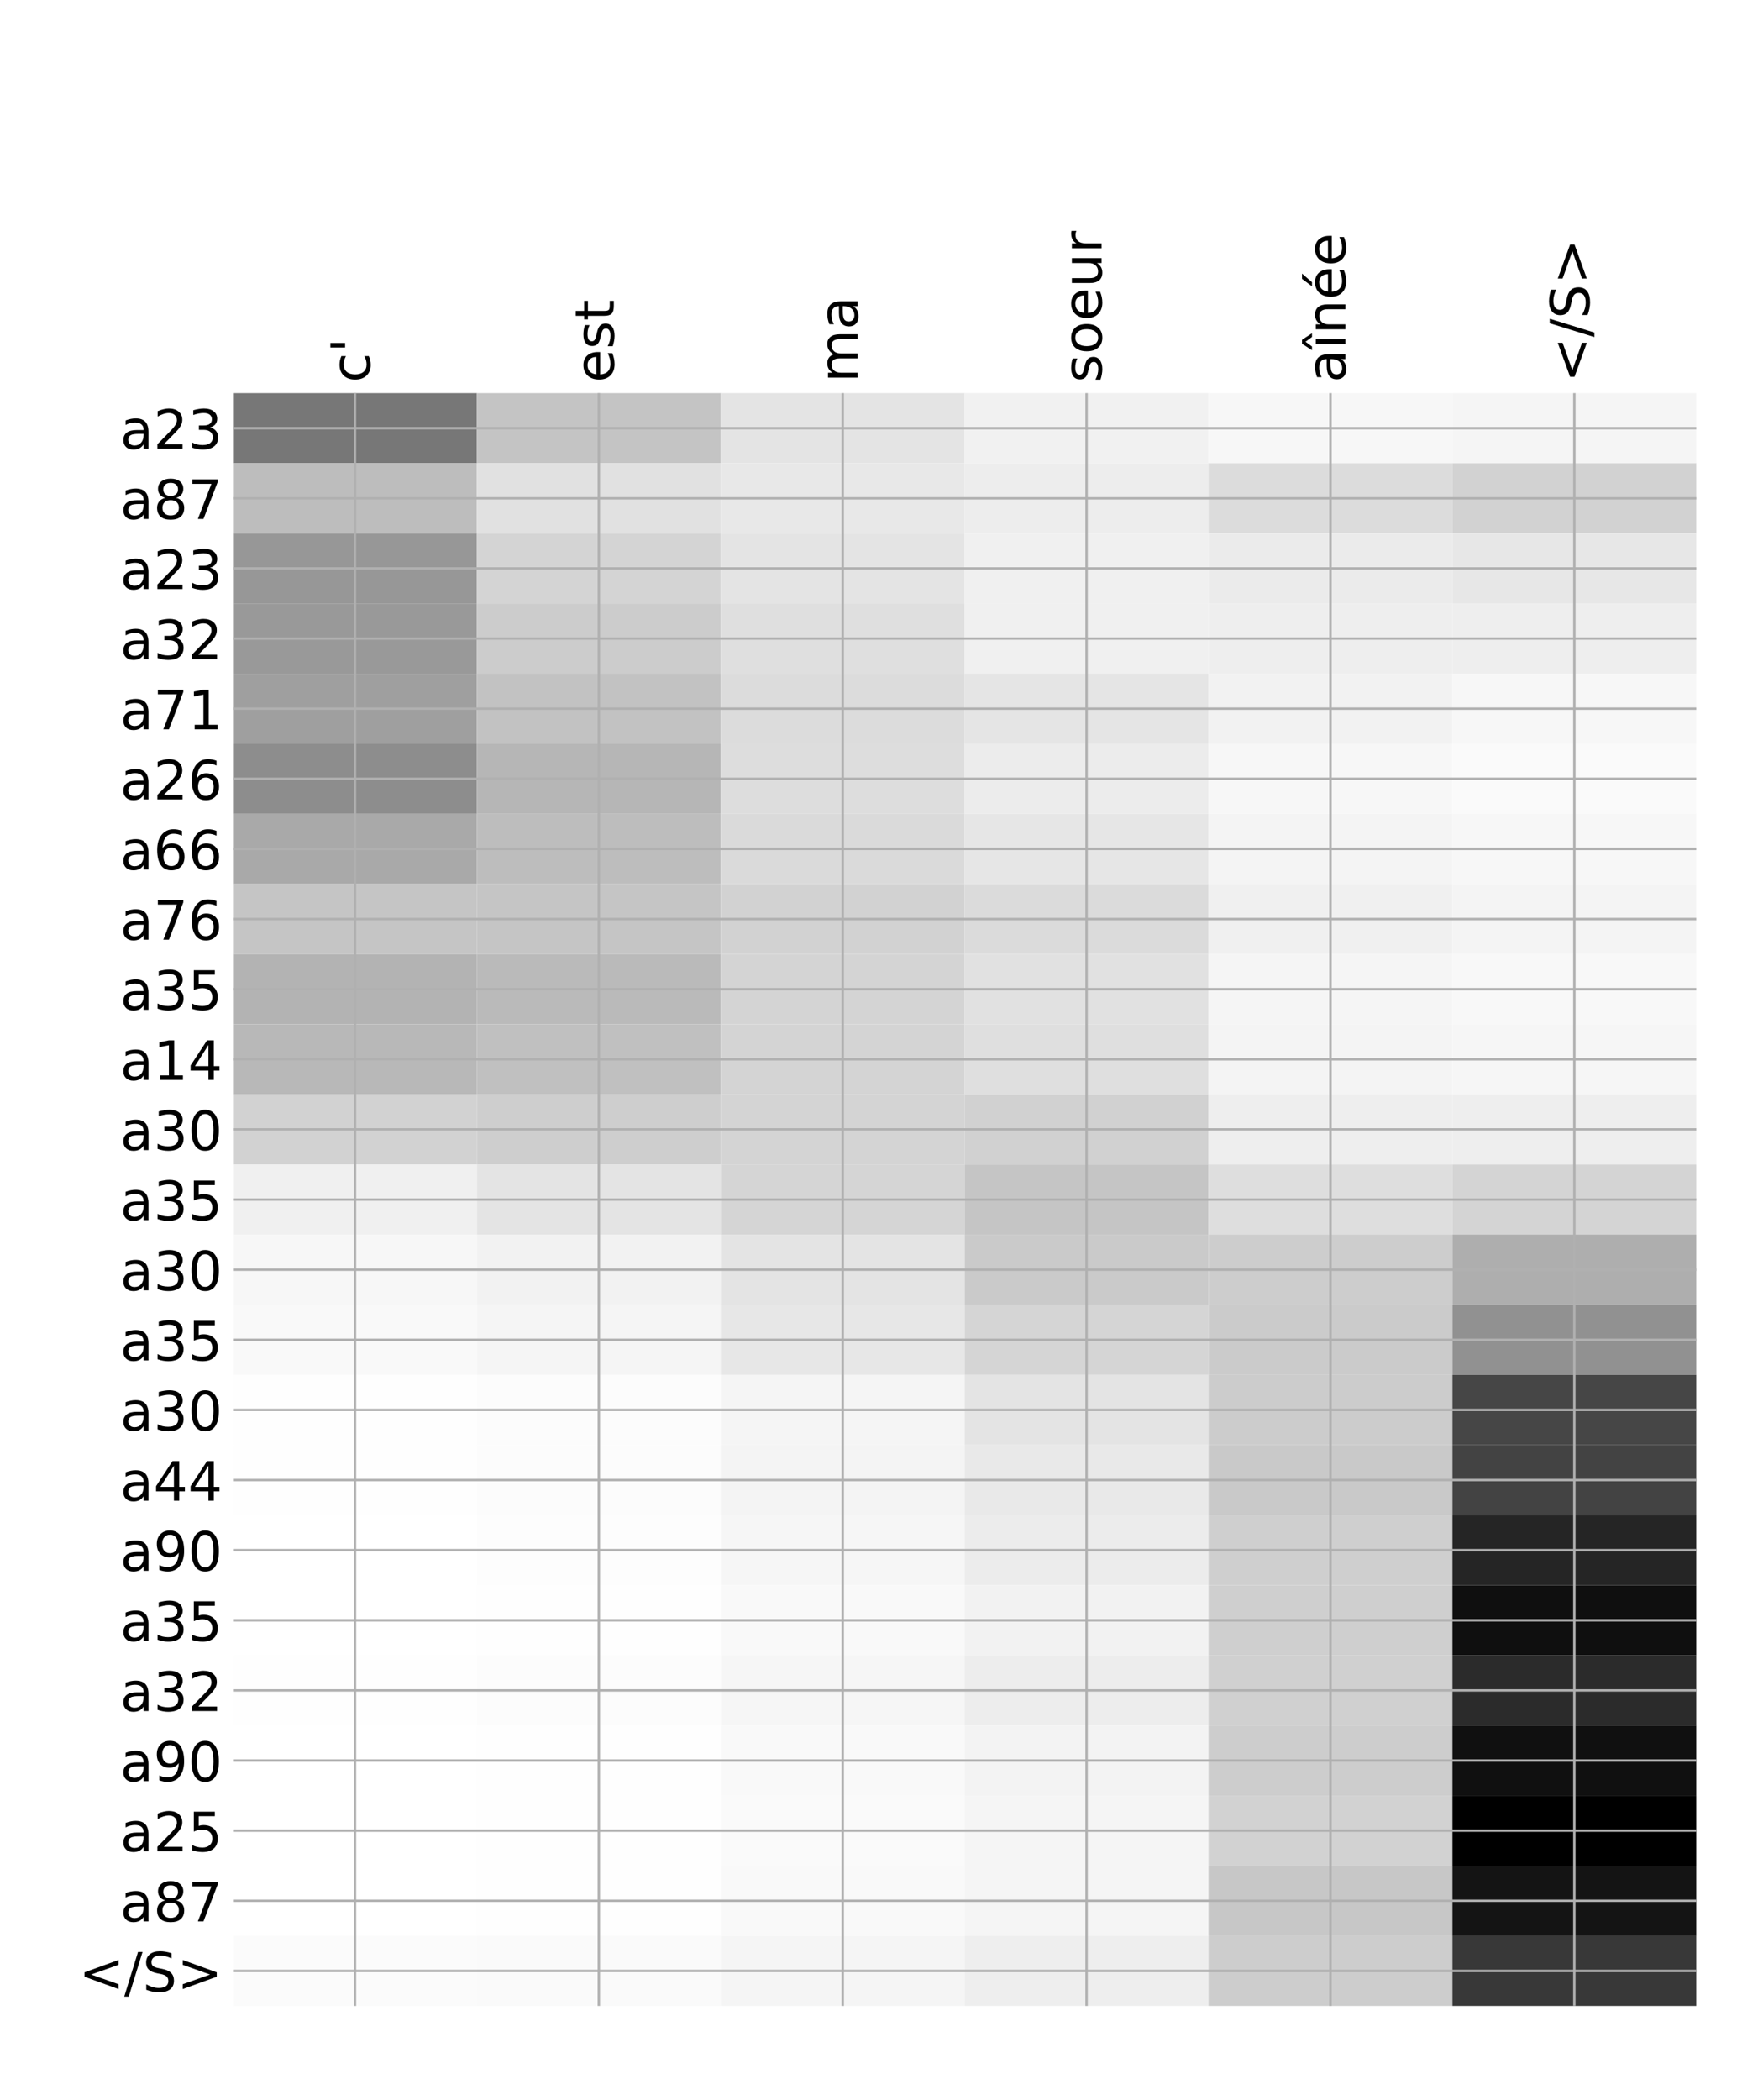 <?xml version="1.0" encoding="utf-8" standalone="no"?>
<!DOCTYPE svg PUBLIC "-//W3C//DTD SVG 1.1//EN"
  "http://www.w3.org/Graphics/SVG/1.1/DTD/svg11.dtd">
<!-- Created with matplotlib (http://matplotlib.org/) -->
<svg height="696pt" version="1.1" viewBox="0 0 576 696" width="576pt" xmlns="http://www.w3.org/2000/svg" xmlns:xlink="http://www.w3.org/1999/xlink">
 <defs>
  <style type="text/css">
*{stroke-linecap:butt;stroke-linejoin:round;}
  </style>
 </defs>
 <g id="figure_1">
  <g id="patch_1">
   <path d="M 0 696 
L 576 696 
L 576 0 
L 0 0 
z
" style="fill:#ffffff;"/>
  </g>
  <g id="axes_1">
   <g id="PolyCollection_1">
    <path clip-path="url(#pf6416ed37d)" d="M 77.275 130.299 
L 77.275 153.541 
L 158.146 153.541 
L 158.146 130.299 
L 77.275 130.299 
z
" style="fill:#777777;"/>
    <path clip-path="url(#pf6416ed37d)" d="M 158.146 130.299 
L 158.146 153.541 
L 239.017 153.541 
L 239.017 130.299 
L 158.146 130.299 
z
" style="fill:#c4c4c4;"/>
    <path clip-path="url(#pf6416ed37d)" d="M 239.017 130.299 
L 239.017 153.541 
L 319.887 153.541 
L 319.887 130.299 
L 239.017 130.299 
z
" style="fill:#e4e4e4;"/>
    <path clip-path="url(#pf6416ed37d)" d="M 319.887 130.299 
L 319.887 153.541 
L 400.758 153.541 
L 400.758 130.299 
L 319.887 130.299 
z
" style="fill:#f1f1f1;"/>
    <path clip-path="url(#pf6416ed37d)" d="M 400.758 130.299 
L 400.758 153.541 
L 481.629 153.541 
L 481.629 130.299 
L 400.758 130.299 
z
" style="fill:#f7f7f7;"/>
    <path clip-path="url(#pf6416ed37d)" d="M 481.629 130.299 
L 481.629 153.541 
L 562.5 153.541 
L 562.5 130.299 
L 481.629 130.299 
z
" style="fill:#f5f5f5;"/>
    <path clip-path="url(#pf6416ed37d)" d="M 77.275 153.541 
L 77.275 176.784 
L 158.146 176.784 
L 158.146 153.541 
L 77.275 153.541 
z
" style="fill:#bdbdbd;"/>
    <path clip-path="url(#pf6416ed37d)" d="M 158.146 153.541 
L 158.146 176.784 
L 239.017 176.784 
L 239.017 153.541 
L 158.146 153.541 
z
" style="fill:#e1e1e1;"/>
    <path clip-path="url(#pf6416ed37d)" d="M 239.017 153.541 
L 239.017 176.784 
L 319.887 176.784 
L 319.887 153.541 
L 239.017 153.541 
z
" style="fill:#e8e8e8;"/>
    <path clip-path="url(#pf6416ed37d)" d="M 319.887 153.541 
L 319.887 176.784 
L 400.758 176.784 
L 400.758 153.541 
L 319.887 153.541 
z
" style="fill:#ededed;"/>
    <path clip-path="url(#pf6416ed37d)" d="M 400.758 153.541 
L 400.758 176.784 
L 481.629 176.784 
L 481.629 153.541 
L 400.758 153.541 
z
" style="fill:#dcdcdc;"/>
    <path clip-path="url(#pf6416ed37d)" d="M 481.629 153.541 
L 481.629 176.784 
L 562.5 176.784 
L 562.5 153.541 
L 481.629 153.541 
z
" style="fill:#d2d2d2;"/>
    <path clip-path="url(#pf6416ed37d)" d="M 77.275 176.784 
L 77.275 200.026 
L 158.146 200.026 
L 158.146 176.784 
L 77.275 176.784 
z
" style="fill:#979797;"/>
    <path clip-path="url(#pf6416ed37d)" d="M 158.146 176.784 
L 158.146 200.026 
L 239.017 200.026 
L 239.017 176.784 
L 158.146 176.784 
z
" style="fill:#d4d4d4;"/>
    <path clip-path="url(#pf6416ed37d)" d="M 239.017 176.784 
L 239.017 200.026 
L 319.887 200.026 
L 319.887 176.784 
L 239.017 176.784 
z
" style="fill:#e4e4e4;"/>
    <path clip-path="url(#pf6416ed37d)" d="M 319.887 176.784 
L 319.887 200.026 
L 400.758 200.026 
L 400.758 176.784 
L 319.887 176.784 
z
" style="fill:#f0f0f0;"/>
    <path clip-path="url(#pf6416ed37d)" d="M 400.758 176.784 
L 400.758 200.026 
L 481.629 200.026 
L 481.629 176.784 
L 400.758 176.784 
z
" style="fill:#ebebeb;"/>
    <path clip-path="url(#pf6416ed37d)" d="M 481.629 176.784 
L 481.629 200.026 
L 562.5 200.026 
L 562.5 176.784 
L 481.629 176.784 
z
" style="fill:#e7e7e7;"/>
    <path clip-path="url(#pf6416ed37d)" d="M 77.275 200.026 
L 77.275 223.268 
L 158.146 223.268 
L 158.146 200.026 
L 77.275 200.026 
z
" style="fill:#999999;"/>
    <path clip-path="url(#pf6416ed37d)" d="M 158.146 200.026 
L 158.146 223.268 
L 239.017 223.268 
L 239.017 200.026 
L 158.146 200.026 
z
" style="fill:#cccccc;"/>
    <path clip-path="url(#pf6416ed37d)" d="M 239.017 200.026 
L 239.017 223.268 
L 319.887 223.268 
L 319.887 200.026 
L 239.017 200.026 
z
" style="fill:#dfdfdf;"/>
    <path clip-path="url(#pf6416ed37d)" d="M 319.887 200.026 
L 319.887 223.268 
L 400.758 223.268 
L 400.758 200.026 
L 319.887 200.026 
z
" style="fill:#f0f0f0;"/>
    <path clip-path="url(#pf6416ed37d)" d="M 400.758 200.026 
L 400.758 223.268 
L 481.629 223.268 
L 481.629 200.026 
L 400.758 200.026 
z
" style="fill:#eeeeee;"/>
    <path clip-path="url(#pf6416ed37d)" d="M 481.629 200.026 
L 481.629 223.268 
L 562.5 223.268 
L 562.5 200.026 
L 481.629 200.026 
z
" style="fill:#eeeeee;"/>
    <path clip-path="url(#pf6416ed37d)" d="M 77.275 223.268 
L 77.275 246.511 
L 158.146 246.511 
L 158.146 223.268 
L 77.275 223.268 
z
" style="fill:#9f9f9f;"/>
    <path clip-path="url(#pf6416ed37d)" d="M 158.146 223.268 
L 158.146 246.511 
L 239.017 246.511 
L 239.017 223.268 
L 158.146 223.268 
z
" style="fill:#c2c2c2;"/>
    <path clip-path="url(#pf6416ed37d)" d="M 239.017 223.268 
L 239.017 246.511 
L 319.887 246.511 
L 319.887 223.268 
L 239.017 223.268 
z
" style="fill:#dcdcdc;"/>
    <path clip-path="url(#pf6416ed37d)" d="M 319.887 223.268 
L 319.887 246.511 
L 400.758 246.511 
L 400.758 223.268 
L 319.887 223.268 
z
" style="fill:#e5e5e5;"/>
    <path clip-path="url(#pf6416ed37d)" d="M 400.758 223.268 
L 400.758 246.511 
L 481.629 246.511 
L 481.629 223.268 
L 400.758 223.268 
z
" style="fill:#f2f2f2;"/>
    <path clip-path="url(#pf6416ed37d)" d="M 481.629 223.268 
L 481.629 246.511 
L 562.5 246.511 
L 562.5 223.268 
L 481.629 223.268 
z
" style="fill:#f7f7f7;"/>
    <path clip-path="url(#pf6416ed37d)" d="M 77.275 246.511 
L 77.275 269.753 
L 158.146 269.753 
L 158.146 246.511 
L 77.275 246.511 
z
" style="fill:#8d8d8d;"/>
    <path clip-path="url(#pf6416ed37d)" d="M 158.146 246.511 
L 158.146 269.753 
L 239.017 269.753 
L 239.017 246.511 
L 158.146 246.511 
z
" style="fill:#b6b6b6;"/>
    <path clip-path="url(#pf6416ed37d)" d="M 239.017 246.511 
L 239.017 269.753 
L 319.887 269.753 
L 319.887 246.511 
L 239.017 246.511 
z
" style="fill:#dddddd;"/>
    <path clip-path="url(#pf6416ed37d)" d="M 319.887 246.511 
L 319.887 269.753 
L 400.758 269.753 
L 400.758 246.511 
L 319.887 246.511 
z
" style="fill:#ececec;"/>
    <path clip-path="url(#pf6416ed37d)" d="M 400.758 246.511 
L 400.758 269.753 
L 481.629 269.753 
L 481.629 246.511 
L 400.758 246.511 
z
" style="fill:#f7f7f7;"/>
    <path clip-path="url(#pf6416ed37d)" d="M 481.629 246.511 
L 481.629 269.753 
L 562.5 269.753 
L 562.5 246.511 
L 481.629 246.511 
z
" style="fill:#fafafa;"/>
    <path clip-path="url(#pf6416ed37d)" d="M 77.275 269.753 
L 77.275 292.996 
L 158.146 292.996 
L 158.146 269.753 
L 77.275 269.753 
z
" style="fill:#a9a9a9;"/>
    <path clip-path="url(#pf6416ed37d)" d="M 158.146 269.753 
L 158.146 292.996 
L 239.017 292.996 
L 239.017 269.753 
L 158.146 269.753 
z
" style="fill:#bdbdbd;"/>
    <path clip-path="url(#pf6416ed37d)" d="M 239.017 269.753 
L 239.017 292.996 
L 319.887 292.996 
L 319.887 269.753 
L 239.017 269.753 
z
" style="fill:#dadada;"/>
    <path clip-path="url(#pf6416ed37d)" d="M 319.887 269.753 
L 319.887 292.996 
L 400.758 292.996 
L 400.758 269.753 
L 319.887 269.753 
z
" style="fill:#e6e6e6;"/>
    <path clip-path="url(#pf6416ed37d)" d="M 400.758 269.753 
L 400.758 292.996 
L 481.629 292.996 
L 481.629 269.753 
L 400.758 269.753 
z
" style="fill:#f4f4f4;"/>
    <path clip-path="url(#pf6416ed37d)" d="M 481.629 269.753 
L 481.629 292.996 
L 562.5 292.996 
L 562.5 269.753 
L 481.629 269.753 
z
" style="fill:#f7f7f7;"/>
    <path clip-path="url(#pf6416ed37d)" d="M 77.275 292.996 
L 77.275 316.238 
L 158.146 316.238 
L 158.146 292.996 
L 77.275 292.996 
z
" style="fill:#c5c5c5;"/>
    <path clip-path="url(#pf6416ed37d)" d="M 158.146 292.996 
L 158.146 316.238 
L 239.017 316.238 
L 239.017 292.996 
L 158.146 292.996 
z
" style="fill:#c5c5c5;"/>
    <path clip-path="url(#pf6416ed37d)" d="M 239.017 292.996 
L 239.017 316.238 
L 319.887 316.238 
L 319.887 292.996 
L 239.017 292.996 
z
" style="fill:#d2d2d2;"/>
    <path clip-path="url(#pf6416ed37d)" d="M 319.887 292.996 
L 319.887 316.238 
L 400.758 316.238 
L 400.758 292.996 
L 319.887 292.996 
z
" style="fill:#dbdbdb;"/>
    <path clip-path="url(#pf6416ed37d)" d="M 400.758 292.996 
L 400.758 316.238 
L 481.629 316.238 
L 481.629 292.996 
L 400.758 292.996 
z
" style="fill:#f0f0f0;"/>
    <path clip-path="url(#pf6416ed37d)" d="M 481.629 292.996 
L 481.629 316.238 
L 562.5 316.238 
L 562.5 292.996 
L 481.629 292.996 
z
" style="fill:#f4f4f4;"/>
    <path clip-path="url(#pf6416ed37d)" d="M 77.275 316.238 
L 77.275 339.481 
L 158.146 339.481 
L 158.146 316.238 
L 77.275 316.238 
z
" style="fill:#b3b3b3;"/>
    <path clip-path="url(#pf6416ed37d)" d="M 158.146 316.238 
L 158.146 339.481 
L 239.017 339.481 
L 239.017 316.238 
L 158.146 316.238 
z
" style="fill:#bababa;"/>
    <path clip-path="url(#pf6416ed37d)" d="M 239.017 316.238 
L 239.017 339.481 
L 319.887 339.481 
L 319.887 316.238 
L 239.017 316.238 
z
" style="fill:#d4d4d4;"/>
    <path clip-path="url(#pf6416ed37d)" d="M 319.887 316.238 
L 319.887 339.481 
L 400.758 339.481 
L 400.758 316.238 
L 319.887 316.238 
z
" style="fill:#e1e1e1;"/>
    <path clip-path="url(#pf6416ed37d)" d="M 400.758 316.238 
L 400.758 339.481 
L 481.629 339.481 
L 481.629 316.238 
L 400.758 316.238 
z
" style="fill:#f5f5f5;"/>
    <path clip-path="url(#pf6416ed37d)" d="M 481.629 316.238 
L 481.629 339.481 
L 562.5 339.481 
L 562.5 316.238 
L 481.629 316.238 
z
" style="fill:#f8f8f8;"/>
    <path clip-path="url(#pf6416ed37d)" d="M 77.275 339.481 
L 77.275 362.723 
L 158.146 362.723 
L 158.146 339.481 
L 77.275 339.481 
z
" style="fill:#b8b8b8;"/>
    <path clip-path="url(#pf6416ed37d)" d="M 158.146 339.481 
L 158.146 362.723 
L 239.017 362.723 
L 239.017 339.481 
L 158.146 339.481 
z
" style="fill:#c0c0c0;"/>
    <path clip-path="url(#pf6416ed37d)" d="M 239.017 339.481 
L 239.017 362.723 
L 319.887 362.723 
L 319.887 339.481 
L 239.017 339.481 
z
" style="fill:#d4d4d4;"/>
    <path clip-path="url(#pf6416ed37d)" d="M 319.887 339.481 
L 319.887 362.723 
L 400.758 362.723 
L 400.758 339.481 
L 319.887 339.481 
z
" style="fill:#dfdfdf;"/>
    <path clip-path="url(#pf6416ed37d)" d="M 400.758 339.481 
L 400.758 362.723 
L 481.629 362.723 
L 481.629 339.481 
L 400.758 339.481 
z
" style="fill:#f4f4f4;"/>
    <path clip-path="url(#pf6416ed37d)" d="M 481.629 339.481 
L 481.629 362.723 
L 562.5 362.723 
L 562.5 339.481 
L 481.629 339.481 
z
" style="fill:#f6f6f6;"/>
    <path clip-path="url(#pf6416ed37d)" d="M 77.275 362.723 
L 77.275 385.966 
L 158.146 385.966 
L 158.146 362.723 
L 77.275 362.723 
z
" style="fill:#d2d2d2;"/>
    <path clip-path="url(#pf6416ed37d)" d="M 158.146 362.723 
L 158.146 385.966 
L 239.017 385.966 
L 239.017 362.723 
L 158.146 362.723 
z
" style="fill:#cecece;"/>
    <path clip-path="url(#pf6416ed37d)" d="M 239.017 362.723 
L 239.017 385.966 
L 319.887 385.966 
L 319.887 362.723 
L 239.017 362.723 
z
" style="fill:#d4d4d4;"/>
    <path clip-path="url(#pf6416ed37d)" d="M 319.887 362.723 
L 319.887 385.966 
L 400.758 385.966 
L 400.758 362.723 
L 319.887 362.723 
z
" style="fill:#d1d1d1;"/>
    <path clip-path="url(#pf6416ed37d)" d="M 400.758 362.723 
L 400.758 385.966 
L 481.629 385.966 
L 481.629 362.723 
L 400.758 362.723 
z
" style="fill:#eeeeee;"/>
    <path clip-path="url(#pf6416ed37d)" d="M 481.629 362.723 
L 481.629 385.966 
L 562.5 385.966 
L 562.5 362.723 
L 481.629 362.723 
z
" style="fill:#eeeeee;"/>
    <path clip-path="url(#pf6416ed37d)" d="M 77.275 385.966 
L 77.275 409.208 
L 158.146 409.208 
L 158.146 385.966 
L 77.275 385.966 
z
" style="fill:#f0f0f0;"/>
    <path clip-path="url(#pf6416ed37d)" d="M 158.146 385.966 
L 158.146 409.208 
L 239.017 409.208 
L 239.017 385.966 
L 158.146 385.966 
z
" style="fill:#e4e4e4;"/>
    <path clip-path="url(#pf6416ed37d)" d="M 239.017 385.966 
L 239.017 409.208 
L 319.887 409.208 
L 319.887 385.966 
L 239.017 385.966 
z
" style="fill:#d5d5d5;"/>
    <path clip-path="url(#pf6416ed37d)" d="M 319.887 385.966 
L 319.887 409.208 
L 400.758 409.208 
L 400.758 385.966 
L 319.887 385.966 
z
" style="fill:#c5c5c5;"/>
    <path clip-path="url(#pf6416ed37d)" d="M 400.758 385.966 
L 400.758 409.208 
L 481.629 409.208 
L 481.629 385.966 
L 400.758 385.966 
z
" style="fill:#dedede;"/>
    <path clip-path="url(#pf6416ed37d)" d="M 481.629 385.966 
L 481.629 409.208 
L 562.5 409.208 
L 562.5 385.966 
L 481.629 385.966 
z
" style="fill:#d4d4d4;"/>
    <path clip-path="url(#pf6416ed37d)" d="M 77.275 409.208 
L 77.275 432.451 
L 158.146 432.451 
L 158.146 409.208 
L 77.275 409.208 
z
" style="fill:#f7f7f7;"/>
    <path clip-path="url(#pf6416ed37d)" d="M 158.146 409.208 
L 158.146 432.451 
L 239.017 432.451 
L 239.017 409.208 
L 158.146 409.208 
z
" style="fill:#f2f2f2;"/>
    <path clip-path="url(#pf6416ed37d)" d="M 239.017 409.208 
L 239.017 432.451 
L 319.887 432.451 
L 319.887 409.208 
L 239.017 409.208 
z
" style="fill:#e4e4e4;"/>
    <path clip-path="url(#pf6416ed37d)" d="M 319.887 409.208 
L 319.887 432.451 
L 400.758 432.451 
L 400.758 409.208 
L 319.887 409.208 
z
" style="fill:#cacaca;"/>
    <path clip-path="url(#pf6416ed37d)" d="M 400.758 409.208 
L 400.758 432.451 
L 481.629 432.451 
L 481.629 409.208 
L 400.758 409.208 
z
" style="fill:#cdcdcd;"/>
    <path clip-path="url(#pf6416ed37d)" d="M 481.629 409.208 
L 481.629 432.451 
L 562.5 432.451 
L 562.5 409.208 
L 481.629 409.208 
z
" style="fill:#aeaeae;"/>
    <path clip-path="url(#pf6416ed37d)" d="M 77.275 432.451 
L 77.275 455.693 
L 158.146 455.693 
L 158.146 432.451 
L 77.275 432.451 
z
" style="fill:#f9f9f9;"/>
    <path clip-path="url(#pf6416ed37d)" d="M 158.146 432.451 
L 158.146 455.693 
L 239.017 455.693 
L 239.017 432.451 
L 158.146 432.451 
z
" style="fill:#f5f5f5;"/>
    <path clip-path="url(#pf6416ed37d)" d="M 239.017 432.451 
L 239.017 455.693 
L 319.887 455.693 
L 319.887 432.451 
L 239.017 432.451 
z
" style="fill:#e7e7e7;"/>
    <path clip-path="url(#pf6416ed37d)" d="M 319.887 432.451 
L 319.887 455.693 
L 400.758 455.693 
L 400.758 432.451 
L 319.887 432.451 
z
" style="fill:#d5d5d5;"/>
    <path clip-path="url(#pf6416ed37d)" d="M 400.758 432.451 
L 400.758 455.693 
L 481.629 455.693 
L 481.629 432.451 
L 400.758 432.451 
z
" style="fill:#cbcbcb;"/>
    <path clip-path="url(#pf6416ed37d)" d="M 481.629 432.451 
L 481.629 455.693 
L 562.5 455.693 
L 562.5 432.451 
L 481.629 432.451 
z
" style="fill:#919191;"/>
    <path clip-path="url(#pf6416ed37d)" d="M 77.275 455.693 
L 77.275 478.936 
L 158.146 478.936 
L 158.146 455.693 
L 77.275 455.693 
z
" style="fill:#fefefe;"/>
    <path clip-path="url(#pf6416ed37d)" d="M 158.146 455.693 
L 158.146 478.936 
L 239.017 478.936 
L 239.017 455.693 
L 158.146 455.693 
z
" style="fill:#fcfcfc;"/>
    <path clip-path="url(#pf6416ed37d)" d="M 239.017 455.693 
L 239.017 478.936 
L 319.887 478.936 
L 319.887 455.693 
L 239.017 455.693 
z
" style="fill:#f5f5f5;"/>
    <path clip-path="url(#pf6416ed37d)" d="M 319.887 455.693 
L 319.887 478.936 
L 400.758 478.936 
L 400.758 455.693 
L 319.887 455.693 
z
" style="fill:#e4e4e4;"/>
    <path clip-path="url(#pf6416ed37d)" d="M 400.758 455.693 
L 400.758 478.936 
L 481.629 478.936 
L 481.629 455.693 
L 400.758 455.693 
z
" style="fill:#cccccc;"/>
    <path clip-path="url(#pf6416ed37d)" d="M 481.629 455.693 
L 481.629 478.936 
L 562.5 478.936 
L 562.5 455.693 
L 481.629 455.693 
z
" style="fill:#464646;"/>
    <path clip-path="url(#pf6416ed37d)" d="M 77.275 478.936 
L 77.275 502.178 
L 158.146 502.178 
L 158.146 478.936 
L 77.275 478.936 
z
" style="fill:#fefefe;"/>
    <path clip-path="url(#pf6416ed37d)" d="M 158.146 478.936 
L 158.146 502.178 
L 239.017 502.178 
L 239.017 478.936 
L 158.146 478.936 
z
" style="fill:#fcfcfc;"/>
    <path clip-path="url(#pf6416ed37d)" d="M 239.017 478.936 
L 239.017 502.178 
L 319.887 502.178 
L 319.887 478.936 
L 239.017 478.936 
z
" style="fill:#f4f4f4;"/>
    <path clip-path="url(#pf6416ed37d)" d="M 319.887 478.936 
L 319.887 502.178 
L 400.758 502.178 
L 400.758 478.936 
L 319.887 478.936 
z
" style="fill:#e9e9e9;"/>
    <path clip-path="url(#pf6416ed37d)" d="M 400.758 478.936 
L 400.758 502.178 
L 481.629 502.178 
L 481.629 478.936 
L 400.758 478.936 
z
" style="fill:#c9c9c9;"/>
    <path clip-path="url(#pf6416ed37d)" d="M 481.629 478.936 
L 481.629 502.178 
L 562.5 502.178 
L 562.5 478.936 
L 481.629 478.936 
z
" style="fill:#434343;"/>
    <path clip-path="url(#pf6416ed37d)" d="M 77.275 502.178 
L 77.275 525.421 
L 158.146 525.421 
L 158.146 502.178 
L 77.275 502.178 
z
" style="fill:#ffffff;"/>
    <path clip-path="url(#pf6416ed37d)" d="M 158.146 502.178 
L 158.146 525.421 
L 239.017 525.421 
L 239.017 502.178 
L 158.146 502.178 
z
" style="fill:#fdfdfd;"/>
    <path clip-path="url(#pf6416ed37d)" d="M 239.017 502.178 
L 239.017 525.421 
L 319.887 525.421 
L 319.887 502.178 
L 239.017 502.178 
z
" style="fill:#f6f6f6;"/>
    <path clip-path="url(#pf6416ed37d)" d="M 319.887 502.178 
L 319.887 525.421 
L 400.758 525.421 
L 400.758 502.178 
L 319.887 502.178 
z
" style="fill:#ececec;"/>
    <path clip-path="url(#pf6416ed37d)" d="M 400.758 502.178 
L 400.758 525.421 
L 481.629 525.421 
L 481.629 502.178 
L 400.758 502.178 
z
" style="fill:#cfcfcf;"/>
    <path clip-path="url(#pf6416ed37d)" d="M 481.629 502.178 
L 481.629 525.421 
L 562.5 525.421 
L 562.5 502.178 
L 481.629 502.178 
z
" style="fill:#252525;"/>
    <path clip-path="url(#pf6416ed37d)" d="M 77.275 525.421 
L 77.275 548.663 
L 158.146 548.663 
L 158.146 525.421 
L 77.275 525.421 
z
" style="fill:#ffffff;"/>
    <path clip-path="url(#pf6416ed37d)" d="M 158.146 525.421 
L 158.146 548.663 
L 239.017 548.663 
L 239.017 525.421 
L 158.146 525.421 
z
" style="fill:#fefefe;"/>
    <path clip-path="url(#pf6416ed37d)" d="M 239.017 525.421 
L 239.017 548.663 
L 319.887 548.663 
L 319.887 525.421 
L 239.017 525.421 
z
" style="fill:#f9f9f9;"/>
    <path clip-path="url(#pf6416ed37d)" d="M 319.887 525.421 
L 319.887 548.663 
L 400.758 548.663 
L 400.758 525.421 
L 319.887 525.421 
z
" style="fill:#f2f2f2;"/>
    <path clip-path="url(#pf6416ed37d)" d="M 400.758 525.421 
L 400.758 548.663 
L 481.629 548.663 
L 481.629 525.421 
L 400.758 525.421 
z
" style="fill:#cfcfcf;"/>
    <path clip-path="url(#pf6416ed37d)" d="M 481.629 525.421 
L 481.629 548.663 
L 562.5 548.663 
L 562.5 525.421 
L 481.629 525.421 
z
" style="fill:#0f0f0f;"/>
    <path clip-path="url(#pf6416ed37d)" d="M 77.275 548.663 
L 77.275 571.906 
L 158.146 571.906 
L 158.146 548.663 
L 77.275 548.663 
z
" style="fill:#fefefe;"/>
    <path clip-path="url(#pf6416ed37d)" d="M 158.146 548.663 
L 158.146 571.906 
L 239.017 571.906 
L 239.017 548.663 
L 158.146 548.663 
z
" style="fill:#fcfcfc;"/>
    <path clip-path="url(#pf6416ed37d)" d="M 239.017 548.663 
L 239.017 571.906 
L 319.887 571.906 
L 319.887 548.663 
L 239.017 548.663 
z
" style="fill:#f6f6f6;"/>
    <path clip-path="url(#pf6416ed37d)" d="M 319.887 548.663 
L 319.887 571.906 
L 400.758 571.906 
L 400.758 548.663 
L 319.887 548.663 
z
" style="fill:#ededed;"/>
    <path clip-path="url(#pf6416ed37d)" d="M 400.758 548.663 
L 400.758 571.906 
L 481.629 571.906 
L 481.629 548.663 
L 400.758 548.663 
z
" style="fill:#d0d0d0;"/>
    <path clip-path="url(#pf6416ed37d)" d="M 481.629 548.663 
L 481.629 571.906 
L 562.5 571.906 
L 562.5 548.663 
L 481.629 548.663 
z
" style="fill:#2b2b2b;"/>
    <path clip-path="url(#pf6416ed37d)" d="M 77.275 571.906 
L 77.275 595.148 
L 158.146 595.148 
L 158.146 571.906 
L 77.275 571.906 
z
" style="fill:#ffffff;"/>
    <path clip-path="url(#pf6416ed37d)" d="M 158.146 571.906 
L 158.146 595.148 
L 239.017 595.148 
L 239.017 571.906 
L 158.146 571.906 
z
" style="fill:#fefefe;"/>
    <path clip-path="url(#pf6416ed37d)" d="M 239.017 571.906 
L 239.017 595.148 
L 319.887 595.148 
L 319.887 571.906 
L 239.017 571.906 
z
" style="fill:#f9f9f9;"/>
    <path clip-path="url(#pf6416ed37d)" d="M 319.887 571.906 
L 319.887 595.148 
L 400.758 595.148 
L 400.758 571.906 
L 319.887 571.906 
z
" style="fill:#f3f3f3;"/>
    <path clip-path="url(#pf6416ed37d)" d="M 400.758 571.906 
L 400.758 595.148 
L 481.629 595.148 
L 481.629 571.906 
L 400.758 571.906 
z
" style="fill:#cdcdcd;"/>
    <path clip-path="url(#pf6416ed37d)" d="M 481.629 571.906 
L 481.629 595.148 
L 562.5 595.148 
L 562.5 571.906 
L 481.629 571.906 
z
" style="fill:#101010;"/>
    <path clip-path="url(#pf6416ed37d)" d="M 77.275 595.148 
L 77.275 618.39 
L 158.146 618.39 
L 158.146 595.148 
L 77.275 595.148 
z
" style="fill:#ffffff;"/>
    <path clip-path="url(#pf6416ed37d)" d="M 158.146 595.148 
L 158.146 618.39 
L 239.017 618.39 
L 239.017 595.148 
L 158.146 595.148 
z
" style="fill:#fefefe;"/>
    <path clip-path="url(#pf6416ed37d)" d="M 239.017 595.148 
L 239.017 618.39 
L 319.887 618.39 
L 319.887 595.148 
L 239.017 595.148 
z
" style="fill:#fafafa;"/>
    <path clip-path="url(#pf6416ed37d)" d="M 319.887 595.148 
L 319.887 618.39 
L 400.758 618.39 
L 400.758 595.148 
L 319.887 595.148 
z
" style="fill:#f5f5f5;"/>
    <path clip-path="url(#pf6416ed37d)" d="M 400.758 595.148 
L 400.758 618.39 
L 481.629 618.39 
L 481.629 595.148 
L 400.758 595.148 
z
" style="fill:#d2d2d2;"/>
    <path clip-path="url(#pf6416ed37d)" d="M 481.629 595.148 
L 481.629 618.39 
L 562.5 618.39 
L 562.5 595.148 
L 481.629 595.148 
z
"/>
    <path clip-path="url(#pf6416ed37d)" d="M 77.275 618.39 
L 77.275 641.633 
L 158.146 641.633 
L 158.146 618.39 
L 77.275 618.39 
z
" style="fill:#ffffff;"/>
    <path clip-path="url(#pf6416ed37d)" d="M 158.146 618.39 
L 158.146 641.633 
L 239.017 641.633 
L 239.017 618.39 
L 158.146 618.39 
z
" style="fill:#fefefe;"/>
    <path clip-path="url(#pf6416ed37d)" d="M 239.017 618.39 
L 239.017 641.633 
L 319.887 641.633 
L 319.887 618.39 
L 239.017 618.39 
z
" style="fill:#f9f9f9;"/>
    <path clip-path="url(#pf6416ed37d)" d="M 319.887 618.39 
L 319.887 641.633 
L 400.758 641.633 
L 400.758 618.39 
L 319.887 618.39 
z
" style="fill:#f5f5f5;"/>
    <path clip-path="url(#pf6416ed37d)" d="M 400.758 618.39 
L 400.758 641.633 
L 481.629 641.633 
L 481.629 618.39 
L 400.758 618.39 
z
" style="fill:#c7c7c7;"/>
    <path clip-path="url(#pf6416ed37d)" d="M 481.629 618.39 
L 481.629 641.633 
L 562.5 641.633 
L 562.5 618.39 
L 481.629 618.39 
z
" style="fill:#141414;"/>
    <path clip-path="url(#pf6416ed37d)" d="M 77.275 641.633 
L 77.275 664.875 
L 158.146 664.875 
L 158.146 641.633 
L 77.275 641.633 
z
" style="fill:#fbfbfb;"/>
    <path clip-path="url(#pf6416ed37d)" d="M 158.146 641.633 
L 158.146 664.875 
L 239.017 664.875 
L 239.017 641.633 
L 158.146 641.633 
z
" style="fill:#fafafa;"/>
    <path clip-path="url(#pf6416ed37d)" d="M 239.017 641.633 
L 239.017 664.875 
L 319.887 664.875 
L 319.887 641.633 
L 239.017 641.633 
z
" style="fill:#f5f5f5;"/>
    <path clip-path="url(#pf6416ed37d)" d="M 319.887 641.633 
L 319.887 664.875 
L 400.758 664.875 
L 400.758 641.633 
L 319.887 641.633 
z
" style="fill:#eeeeee;"/>
    <path clip-path="url(#pf6416ed37d)" d="M 400.758 641.633 
L 400.758 664.875 
L 481.629 664.875 
L 481.629 641.633 
L 400.758 641.633 
z
" style="fill:#cdcdcd;"/>
    <path clip-path="url(#pf6416ed37d)" d="M 481.629 641.633 
L 481.629 664.875 
L 562.5 664.875 
L 562.5 641.633 
L 481.629 641.633 
z
" style="fill:#383838;"/>
   </g>
   <g id="matplotlib.axis_1">
    <g id="xtick_1">
     <g id="line2d_1">
      <path clip-path="url(#pf6416ed37d)" d="M 117.71 664.875 
L 117.71 130.299 
" style="fill:none;stroke:#b0b0b0;stroke-linecap:square;stroke-width:0.8;"/>
     </g>
     <g id="line2d_2"/>
     <g id="text_1">
      <!-- c' -->
      <defs>
       <path d="M 48.781 52.594 
L 48.781 44.188 
Q 44.969 46.297 41.141 47.344 
Q 37.312 48.391 33.406 48.391 
Q 24.656 48.391 19.812 42.844 
Q 14.984 37.312 14.984 27.297 
Q 14.984 17.281 19.812 11.734 
Q 24.656 6.203 33.406 6.203 
Q 37.312 6.203 41.141 7.25 
Q 44.969 8.297 48.781 10.406 
L 48.781 2.094 
Q 45.016 0.344 40.984 -0.531 
Q 36.969 -1.422 32.422 -1.422 
Q 20.062 -1.422 12.781 6.344 
Q 5.516 14.109 5.516 27.297 
Q 5.516 40.672 12.859 48.328 
Q 20.219 56 33.016 56 
Q 37.156 56 41.109 55.141 
Q 45.062 54.297 48.781 52.594 
z
" id="DejaVuSans-63"/>
       <path d="M 17.922 72.906 
L 17.922 45.797 
L 9.625 45.797 
L 9.625 72.906 
z
" id="DejaVuSans-27"/>
      </defs>
      <g transform="translate(122.677 126.799)rotate(-90)scale(0.18 -0.18)">
       <use xlink:href="#DejaVuSans-63"/>
       <use x="54.98" xlink:href="#DejaVuSans-27"/>
      </g>
     </g>
    </g>
    <g id="xtick_2">
     <g id="line2d_3">
      <path clip-path="url(#pf6416ed37d)" d="M 198.581 664.875 
L 198.581 130.299 
" style="fill:none;stroke:#b0b0b0;stroke-linecap:square;stroke-width:0.8;"/>
     </g>
     <g id="line2d_4"/>
     <g id="text_2">
      <!-- est -->
      <defs>
       <path d="M 56.203 29.594 
L 56.203 25.203 
L 14.891 25.203 
Q 15.484 15.922 20.484 11.062 
Q 25.484 6.203 34.422 6.203 
Q 39.594 6.203 44.453 7.469 
Q 49.312 8.734 54.109 11.281 
L 54.109 2.781 
Q 49.266 0.734 44.188 -0.344 
Q 39.109 -1.422 33.891 -1.422 
Q 20.797 -1.422 13.156 6.188 
Q 5.516 13.812 5.516 26.812 
Q 5.516 40.234 12.766 48.109 
Q 20.016 56 32.328 56 
Q 43.359 56 49.781 48.891 
Q 56.203 41.797 56.203 29.594 
z
M 47.219 32.234 
Q 47.125 39.594 43.094 43.984 
Q 39.062 48.391 32.422 48.391 
Q 24.906 48.391 20.391 44.141 
Q 15.875 39.891 15.188 32.172 
z
" id="DejaVuSans-65"/>
       <path d="M 44.281 53.078 
L 44.281 44.578 
Q 40.484 46.531 36.375 47.5 
Q 32.281 48.484 27.875 48.484 
Q 21.188 48.484 17.844 46.438 
Q 14.5 44.391 14.5 40.281 
Q 14.5 37.156 16.891 35.375 
Q 19.281 33.594 26.516 31.984 
L 29.594 31.297 
Q 39.156 29.25 43.188 25.516 
Q 47.219 21.781 47.219 15.094 
Q 47.219 7.469 41.188 3.016 
Q 35.156 -1.422 24.609 -1.422 
Q 20.219 -1.422 15.453 -0.562 
Q 10.688 0.297 5.422 2 
L 5.422 11.281 
Q 10.406 8.688 15.234 7.391 
Q 20.062 6.109 24.812 6.109 
Q 31.156 6.109 34.562 8.281 
Q 37.984 10.453 37.984 14.406 
Q 37.984 18.062 35.516 20.016 
Q 33.062 21.969 24.703 23.781 
L 21.578 24.516 
Q 13.234 26.266 9.516 29.906 
Q 5.812 33.547 5.812 39.891 
Q 5.812 47.609 11.281 51.797 
Q 16.75 56 26.812 56 
Q 31.781 56 36.172 55.266 
Q 40.578 54.547 44.281 53.078 
z
" id="DejaVuSans-73"/>
       <path d="M 18.312 70.219 
L 18.312 54.688 
L 36.812 54.688 
L 36.812 47.703 
L 18.312 47.703 
L 18.312 18.016 
Q 18.312 11.328 20.141 9.422 
Q 21.969 7.516 27.594 7.516 
L 36.812 7.516 
L 36.812 0 
L 27.594 0 
Q 17.188 0 13.234 3.875 
Q 9.281 7.766 9.281 18.016 
L 9.281 47.703 
L 2.688 47.703 
L 2.688 54.688 
L 9.281 54.688 
L 9.281 70.219 
z
" id="DejaVuSans-74"/>
      </defs>
      <g transform="translate(203.548 126.799)rotate(-90)scale(0.18 -0.18)">
       <use xlink:href="#DejaVuSans-65"/>
       <use x="61.523" xlink:href="#DejaVuSans-73"/>
       <use x="113.623" xlink:href="#DejaVuSans-74"/>
      </g>
     </g>
    </g>
    <g id="xtick_3">
     <g id="line2d_5">
      <path clip-path="url(#pf6416ed37d)" d="M 279.452 664.875 
L 279.452 130.299 
" style="fill:none;stroke:#b0b0b0;stroke-linecap:square;stroke-width:0.8;"/>
     </g>
     <g id="line2d_6"/>
     <g id="text_3">
      <!-- ma -->
      <defs>
       <path d="M 52 44.188 
Q 55.375 50.25 60.062 53.125 
Q 64.75 56 71.094 56 
Q 79.641 56 84.281 50.016 
Q 88.922 44.047 88.922 33.016 
L 88.922 0 
L 79.891 0 
L 79.891 32.719 
Q 79.891 40.578 77.094 44.375 
Q 74.312 48.188 68.609 48.188 
Q 61.625 48.188 57.562 43.547 
Q 53.516 38.922 53.516 30.906 
L 53.516 0 
L 44.484 0 
L 44.484 32.719 
Q 44.484 40.625 41.703 44.406 
Q 38.922 48.188 33.109 48.188 
Q 26.219 48.188 22.156 43.531 
Q 18.109 38.875 18.109 30.906 
L 18.109 0 
L 9.078 0 
L 9.078 54.688 
L 18.109 54.688 
L 18.109 46.188 
Q 21.188 51.219 25.484 53.609 
Q 29.781 56 35.688 56 
Q 41.656 56 45.828 52.969 
Q 50 49.953 52 44.188 
z
" id="DejaVuSans-6d"/>
       <path d="M 34.281 27.484 
Q 23.391 27.484 19.188 25 
Q 14.984 22.516 14.984 16.5 
Q 14.984 11.719 18.141 8.906 
Q 21.297 6.109 26.703 6.109 
Q 34.188 6.109 38.703 11.406 
Q 43.219 16.703 43.219 25.484 
L 43.219 27.484 
z
M 52.203 31.203 
L 52.203 0 
L 43.219 0 
L 43.219 8.297 
Q 40.141 3.328 35.547 0.953 
Q 30.953 -1.422 24.312 -1.422 
Q 15.922 -1.422 10.953 3.297 
Q 6 8.016 6 15.922 
Q 6 25.141 12.172 29.828 
Q 18.359 34.516 30.609 34.516 
L 43.219 34.516 
L 43.219 35.406 
Q 43.219 41.609 39.141 45 
Q 35.062 48.391 27.688 48.391 
Q 23 48.391 18.547 47.266 
Q 14.109 46.141 10.016 43.891 
L 10.016 52.203 
Q 14.938 54.109 19.578 55.047 
Q 24.219 56 28.609 56 
Q 40.484 56 46.344 49.844 
Q 52.203 43.703 52.203 31.203 
z
" id="DejaVuSans-61"/>
      </defs>
      <g transform="translate(284.419 126.799)rotate(-90)scale(0.18 -0.18)">
       <use xlink:href="#DejaVuSans-6d"/>
       <use x="97.412" xlink:href="#DejaVuSans-61"/>
      </g>
     </g>
    </g>
    <g id="xtick_4">
     <g id="line2d_7">
      <path clip-path="url(#pf6416ed37d)" d="M 360.323 664.875 
L 360.323 130.299 
" style="fill:none;stroke:#b0b0b0;stroke-linecap:square;stroke-width:0.8;"/>
     </g>
     <g id="line2d_8"/>
     <g id="text_4">
      <!-- soeur -->
      <defs>
       <path d="M 30.609 48.391 
Q 23.391 48.391 19.188 42.75 
Q 14.984 37.109 14.984 27.297 
Q 14.984 17.484 19.156 11.844 
Q 23.344 6.203 30.609 6.203 
Q 37.797 6.203 41.984 11.859 
Q 46.188 17.531 46.188 27.297 
Q 46.188 37.016 41.984 42.703 
Q 37.797 48.391 30.609 48.391 
z
M 30.609 56 
Q 42.328 56 49.016 48.375 
Q 55.719 40.766 55.719 27.297 
Q 55.719 13.875 49.016 6.219 
Q 42.328 -1.422 30.609 -1.422 
Q 18.844 -1.422 12.172 6.219 
Q 5.516 13.875 5.516 27.297 
Q 5.516 40.766 12.172 48.375 
Q 18.844 56 30.609 56 
z
" id="DejaVuSans-6f"/>
       <path d="M 8.5 21.578 
L 8.5 54.688 
L 17.484 54.688 
L 17.484 21.922 
Q 17.484 14.156 20.5 10.266 
Q 23.531 6.391 29.594 6.391 
Q 36.859 6.391 41.078 11.031 
Q 45.312 15.672 45.312 23.688 
L 45.312 54.688 
L 54.297 54.688 
L 54.297 0 
L 45.312 0 
L 45.312 8.406 
Q 42.047 3.422 37.719 1 
Q 33.406 -1.422 27.688 -1.422 
Q 18.266 -1.422 13.375 4.438 
Q 8.5 10.297 8.5 21.578 
z
M 31.109 56 
z
" id="DejaVuSans-75"/>
       <path d="M 41.109 46.297 
Q 39.594 47.172 37.812 47.578 
Q 36.031 48 33.891 48 
Q 26.266 48 22.188 43.047 
Q 18.109 38.094 18.109 28.812 
L 18.109 0 
L 9.078 0 
L 9.078 54.688 
L 18.109 54.688 
L 18.109 46.188 
Q 20.953 51.172 25.484 53.578 
Q 30.031 56 36.531 56 
Q 37.453 56 38.578 55.875 
Q 39.703 55.766 41.062 55.516 
z
" id="DejaVuSans-72"/>
      </defs>
      <g transform="translate(365.29 126.799)rotate(-90)scale(0.18 -0.18)">
       <use xlink:href="#DejaVuSans-73"/>
       <use x="52.1" xlink:href="#DejaVuSans-6f"/>
       <use x="113.281" xlink:href="#DejaVuSans-65"/>
       <use x="174.805" xlink:href="#DejaVuSans-75"/>
       <use x="238.184" xlink:href="#DejaVuSans-72"/>
      </g>
     </g>
    </g>
    <g id="xtick_5">
     <g id="line2d_9">
      <path clip-path="url(#pf6416ed37d)" d="M 441.194 664.875 
L 441.194 130.299 
" style="fill:none;stroke:#b0b0b0;stroke-linecap:square;stroke-width:0.8;"/>
     </g>
     <g id="line2d_10"/>
     <g id="text_5">
      <!-- aînée -->
      <defs>
       <path d="M 9.422 54.688 
L 18.406 54.688 
L 18.406 0 
L 9.422 0 
z
M 13.922 56 
z
M 10.266 79.984 
L 17.484 79.984 
L 29.453 61.625 
L 22.672 61.625 
L 13.875 73.578 
L 5.094 61.625 
L -1.703 61.625 
z
" id="DejaVuSans-ee"/>
       <path d="M 54.891 33.016 
L 54.891 0 
L 45.906 0 
L 45.906 32.719 
Q 45.906 40.484 42.875 44.328 
Q 39.844 48.188 33.797 48.188 
Q 26.516 48.188 22.312 43.547 
Q 18.109 38.922 18.109 30.906 
L 18.109 0 
L 9.078 0 
L 9.078 54.688 
L 18.109 54.688 
L 18.109 46.188 
Q 21.344 51.125 25.703 53.562 
Q 30.078 56 35.797 56 
Q 45.219 56 50.047 50.172 
Q 54.891 44.344 54.891 33.016 
z
" id="DejaVuSans-6e"/>
       <path d="M 56.203 29.594 
L 56.203 25.203 
L 14.891 25.203 
Q 15.484 15.922 20.484 11.062 
Q 25.484 6.203 34.422 6.203 
Q 39.594 6.203 44.453 7.469 
Q 49.312 8.734 54.109 11.281 
L 54.109 2.781 
Q 49.266 0.734 44.188 -0.344 
Q 39.109 -1.422 33.891 -1.422 
Q 20.797 -1.422 13.156 6.188 
Q 5.516 13.812 5.516 26.812 
Q 5.516 40.234 12.766 48.109 
Q 20.016 56 32.328 56 
Q 43.359 56 49.781 48.891 
Q 56.203 41.797 56.203 29.594 
z
M 47.219 32.234 
Q 47.125 39.594 43.094 43.984 
Q 39.062 48.391 32.422 48.391 
Q 24.906 48.391 20.391 44.141 
Q 15.875 39.891 15.188 32.172 
z
M 38.531 79.984 
L 48.25 79.984 
L 32.344 61.625 
L 24.859 61.625 
z
" id="DejaVuSans-e9"/>
      </defs>
      <g transform="translate(446.161 126.799)rotate(-90)scale(0.18 -0.18)">
       <use xlink:href="#DejaVuSans-61"/>
       <use x="61.279" xlink:href="#DejaVuSans-ee"/>
       <use x="89.062" xlink:href="#DejaVuSans-6e"/>
       <use x="152.441" xlink:href="#DejaVuSans-e9"/>
       <use x="213.965" xlink:href="#DejaVuSans-65"/>
      </g>
     </g>
    </g>
    <g id="xtick_6">
     <g id="line2d_11">
      <path clip-path="url(#pf6416ed37d)" d="M 522.065 664.875 
L 522.065 130.299 
" style="fill:none;stroke:#b0b0b0;stroke-linecap:square;stroke-width:0.8;"/>
     </g>
     <g id="line2d_12"/>
     <g id="text_6">
      <!-- &lt;/S&gt; -->
      <defs>
       <path d="M 73.188 49.219 
L 22.797 31.297 
L 73.188 13.484 
L 73.188 4.594 
L 10.594 27.297 
L 10.594 35.406 
L 73.188 58.109 
z
" id="DejaVuSans-3c"/>
       <path d="M 25.391 72.906 
L 33.688 72.906 
L 8.297 -9.281 
L 0 -9.281 
z
" id="DejaVuSans-2f"/>
       <path d="M 53.516 70.516 
L 53.516 60.891 
Q 47.906 63.578 42.922 64.891 
Q 37.938 66.219 33.297 66.219 
Q 25.25 66.219 20.875 63.094 
Q 16.5 59.969 16.5 54.203 
Q 16.5 49.359 19.406 46.891 
Q 22.312 44.438 30.422 42.922 
L 36.375 41.703 
Q 47.406 39.594 52.656 34.297 
Q 57.906 29 57.906 20.125 
Q 57.906 9.516 50.797 4.047 
Q 43.703 -1.422 29.984 -1.422 
Q 24.812 -1.422 18.969 -0.25 
Q 13.141 0.922 6.891 3.219 
L 6.891 13.375 
Q 12.891 10.016 18.656 8.297 
Q 24.422 6.594 29.984 6.594 
Q 38.422 6.594 43.016 9.906 
Q 47.609 13.234 47.609 19.391 
Q 47.609 24.75 44.312 27.781 
Q 41.016 30.812 33.5 32.328 
L 27.484 33.5 
Q 16.453 35.688 11.516 40.375 
Q 6.594 45.062 6.594 53.422 
Q 6.594 63.094 13.406 68.656 
Q 20.219 74.219 32.172 74.219 
Q 37.312 74.219 42.625 73.281 
Q 47.953 72.359 53.516 70.516 
z
" id="DejaVuSans-53"/>
       <path d="M 10.594 49.219 
L 10.594 58.109 
L 73.188 35.406 
L 73.188 27.297 
L 10.594 4.594 
L 10.594 13.484 
L 60.891 31.297 
z
" id="DejaVuSans-3e"/>
      </defs>
      <g transform="translate(527.031 126.799)rotate(-90)scale(0.18 -0.18)">
       <use xlink:href="#DejaVuSans-3c"/>
       <use x="83.789" xlink:href="#DejaVuSans-2f"/>
       <use x="117.48" xlink:href="#DejaVuSans-53"/>
       <use x="180.957" xlink:href="#DejaVuSans-3e"/>
      </g>
     </g>
    </g>
   </g>
   <g id="matplotlib.axis_2">
    <g id="ytick_1">
     <g id="line2d_13">
      <path clip-path="url(#pf6416ed37d)" d="M 77.275 141.92 
L 562.5 141.92 
" style="fill:none;stroke:#b0b0b0;stroke-linecap:square;stroke-width:0.8;"/>
     </g>
     <g id="line2d_14"/>
     <g id="text_7">
      <!-- a23 -->
      <defs>
       <path d="M 19.188 8.297 
L 53.609 8.297 
L 53.609 0 
L 7.328 0 
L 7.328 8.297 
Q 12.938 14.109 22.625 23.891 
Q 32.328 33.688 34.812 36.531 
Q 39.547 41.844 41.422 45.531 
Q 43.312 49.219 43.312 52.781 
Q 43.312 58.594 39.234 62.25 
Q 35.156 65.922 28.609 65.922 
Q 23.969 65.922 18.812 64.312 
Q 13.672 62.703 7.812 59.422 
L 7.812 69.391 
Q 13.766 71.781 18.938 73 
Q 24.125 74.219 28.422 74.219 
Q 39.75 74.219 46.484 68.547 
Q 53.219 62.891 53.219 53.422 
Q 53.219 48.922 51.531 44.891 
Q 49.859 40.875 45.406 35.406 
Q 44.188 33.984 37.641 27.219 
Q 31.109 20.453 19.188 8.297 
z
" id="DejaVuSans-32"/>
       <path d="M 40.578 39.312 
Q 47.656 37.797 51.625 33 
Q 55.609 28.219 55.609 21.188 
Q 55.609 10.406 48.188 4.484 
Q 40.766 -1.422 27.094 -1.422 
Q 22.516 -1.422 17.656 -0.516 
Q 12.797 0.391 7.625 2.203 
L 7.625 11.719 
Q 11.719 9.328 16.594 8.109 
Q 21.484 6.891 26.812 6.891 
Q 36.078 6.891 40.938 10.547 
Q 45.797 14.203 45.797 21.188 
Q 45.797 27.641 41.281 31.266 
Q 36.766 34.906 28.719 34.906 
L 20.219 34.906 
L 20.219 43.016 
L 29.109 43.016 
Q 36.375 43.016 40.234 45.922 
Q 44.094 48.828 44.094 54.297 
Q 44.094 59.906 40.109 62.906 
Q 36.141 65.922 28.719 65.922 
Q 24.656 65.922 20.016 65.031 
Q 15.375 64.156 9.812 62.312 
L 9.812 71.094 
Q 15.438 72.656 20.344 73.438 
Q 25.25 74.219 29.594 74.219 
Q 40.828 74.219 47.359 69.109 
Q 53.906 64.016 53.906 55.328 
Q 53.906 49.266 50.438 45.094 
Q 46.969 40.922 40.578 39.312 
z
" id="DejaVuSans-33"/>
      </defs>
      <g transform="translate(39.839 148.758)scale(0.18 -0.18)">
       <use xlink:href="#DejaVuSans-61"/>
       <use x="61.279" xlink:href="#DejaVuSans-32"/>
       <use x="124.902" xlink:href="#DejaVuSans-33"/>
      </g>
     </g>
    </g>
    <g id="ytick_2">
     <g id="line2d_15">
      <path clip-path="url(#pf6416ed37d)" d="M 77.275 165.162 
L 562.5 165.162 
" style="fill:none;stroke:#b0b0b0;stroke-linecap:square;stroke-width:0.8;"/>
     </g>
     <g id="line2d_16"/>
     <g id="text_8">
      <!-- a87 -->
      <defs>
       <path d="M 31.781 34.625 
Q 24.75 34.625 20.719 30.859 
Q 16.703 27.094 16.703 20.516 
Q 16.703 13.922 20.719 10.156 
Q 24.75 6.391 31.781 6.391 
Q 38.812 6.391 42.859 10.172 
Q 46.922 13.969 46.922 20.516 
Q 46.922 27.094 42.891 30.859 
Q 38.875 34.625 31.781 34.625 
z
M 21.922 38.812 
Q 15.578 40.375 12.031 44.719 
Q 8.5 49.078 8.5 55.328 
Q 8.5 64.062 14.719 69.141 
Q 20.953 74.219 31.781 74.219 
Q 42.672 74.219 48.875 69.141 
Q 55.078 64.062 55.078 55.328 
Q 55.078 49.078 51.531 44.719 
Q 48 40.375 41.703 38.812 
Q 48.828 37.156 52.797 32.312 
Q 56.781 27.484 56.781 20.516 
Q 56.781 9.906 50.312 4.234 
Q 43.844 -1.422 31.781 -1.422 
Q 19.734 -1.422 13.25 4.234 
Q 6.781 9.906 6.781 20.516 
Q 6.781 27.484 10.781 32.312 
Q 14.797 37.156 21.922 38.812 
z
M 18.312 54.391 
Q 18.312 48.734 21.844 45.562 
Q 25.391 42.391 31.781 42.391 
Q 38.141 42.391 41.719 45.562 
Q 45.312 48.734 45.312 54.391 
Q 45.312 60.062 41.719 63.234 
Q 38.141 66.406 31.781 66.406 
Q 25.391 66.406 21.844 63.234 
Q 18.312 60.062 18.312 54.391 
z
" id="DejaVuSans-38"/>
       <path d="M 8.203 72.906 
L 55.078 72.906 
L 55.078 68.703 
L 28.609 0 
L 18.312 0 
L 43.219 64.594 
L 8.203 64.594 
z
" id="DejaVuSans-37"/>
      </defs>
      <g transform="translate(39.839 172.001)scale(0.18 -0.18)">
       <use xlink:href="#DejaVuSans-61"/>
       <use x="61.279" xlink:href="#DejaVuSans-38"/>
       <use x="124.902" xlink:href="#DejaVuSans-37"/>
      </g>
     </g>
    </g>
    <g id="ytick_3">
     <g id="line2d_17">
      <path clip-path="url(#pf6416ed37d)" d="M 77.275 188.405 
L 562.5 188.405 
" style="fill:none;stroke:#b0b0b0;stroke-linecap:square;stroke-width:0.8;"/>
     </g>
     <g id="line2d_18"/>
     <g id="text_9">
      <!-- a23 -->
      <g transform="translate(39.839 195.243)scale(0.18 -0.18)">
       <use xlink:href="#DejaVuSans-61"/>
       <use x="61.279" xlink:href="#DejaVuSans-32"/>
       <use x="124.902" xlink:href="#DejaVuSans-33"/>
      </g>
     </g>
    </g>
    <g id="ytick_4">
     <g id="line2d_19">
      <path clip-path="url(#pf6416ed37d)" d="M 77.275 211.647 
L 562.5 211.647 
" style="fill:none;stroke:#b0b0b0;stroke-linecap:square;stroke-width:0.8;"/>
     </g>
     <g id="line2d_20"/>
     <g id="text_10">
      <!-- a32 -->
      <g transform="translate(39.839 218.486)scale(0.18 -0.18)">
       <use xlink:href="#DejaVuSans-61"/>
       <use x="61.279" xlink:href="#DejaVuSans-33"/>
       <use x="124.902" xlink:href="#DejaVuSans-32"/>
      </g>
     </g>
    </g>
    <g id="ytick_5">
     <g id="line2d_21">
      <path clip-path="url(#pf6416ed37d)" d="M 77.275 234.89 
L 562.5 234.89 
" style="fill:none;stroke:#b0b0b0;stroke-linecap:square;stroke-width:0.8;"/>
     </g>
     <g id="line2d_22"/>
     <g id="text_11">
      <!-- a71 -->
      <defs>
       <path d="M 12.406 8.297 
L 28.516 8.297 
L 28.516 63.922 
L 10.984 60.406 
L 10.984 69.391 
L 28.422 72.906 
L 38.281 72.906 
L 38.281 8.297 
L 54.391 8.297 
L 54.391 0 
L 12.406 0 
z
" id="DejaVuSans-31"/>
      </defs>
      <g transform="translate(39.839 241.728)scale(0.18 -0.18)">
       <use xlink:href="#DejaVuSans-61"/>
       <use x="61.279" xlink:href="#DejaVuSans-37"/>
       <use x="124.902" xlink:href="#DejaVuSans-31"/>
      </g>
     </g>
    </g>
    <g id="ytick_6">
     <g id="line2d_23">
      <path clip-path="url(#pf6416ed37d)" d="M 77.275 258.132 
L 562.5 258.132 
" style="fill:none;stroke:#b0b0b0;stroke-linecap:square;stroke-width:0.8;"/>
     </g>
     <g id="line2d_24"/>
     <g id="text_12">
      <!-- a26 -->
      <defs>
       <path d="M 33.016 40.375 
Q 26.375 40.375 22.484 35.828 
Q 18.609 31.297 18.609 23.391 
Q 18.609 15.531 22.484 10.953 
Q 26.375 6.391 33.016 6.391 
Q 39.656 6.391 43.531 10.953 
Q 47.406 15.531 47.406 23.391 
Q 47.406 31.297 43.531 35.828 
Q 39.656 40.375 33.016 40.375 
z
M 52.594 71.297 
L 52.594 62.312 
Q 48.875 64.062 45.094 64.984 
Q 41.312 65.922 37.594 65.922 
Q 27.828 65.922 22.672 59.328 
Q 17.531 52.734 16.797 39.406 
Q 19.672 43.656 24.016 45.922 
Q 28.375 48.188 33.594 48.188 
Q 44.578 48.188 50.953 41.516 
Q 57.328 34.859 57.328 23.391 
Q 57.328 12.156 50.688 5.359 
Q 44.047 -1.422 33.016 -1.422 
Q 20.359 -1.422 13.672 8.266 
Q 6.984 17.969 6.984 36.375 
Q 6.984 53.656 15.188 63.938 
Q 23.391 74.219 37.203 74.219 
Q 40.922 74.219 44.703 73.484 
Q 48.484 72.75 52.594 71.297 
z
" id="DejaVuSans-36"/>
      </defs>
      <g transform="translate(39.839 264.971)scale(0.18 -0.18)">
       <use xlink:href="#DejaVuSans-61"/>
       <use x="61.279" xlink:href="#DejaVuSans-32"/>
       <use x="124.902" xlink:href="#DejaVuSans-36"/>
      </g>
     </g>
    </g>
    <g id="ytick_7">
     <g id="line2d_25">
      <path clip-path="url(#pf6416ed37d)" d="M 77.275 281.375 
L 562.5 281.375 
" style="fill:none;stroke:#b0b0b0;stroke-linecap:square;stroke-width:0.8;"/>
     </g>
     <g id="line2d_26"/>
     <g id="text_13">
      <!-- a66 -->
      <g transform="translate(39.839 288.213)scale(0.18 -0.18)">
       <use xlink:href="#DejaVuSans-61"/>
       <use x="61.279" xlink:href="#DejaVuSans-36"/>
       <use x="124.902" xlink:href="#DejaVuSans-36"/>
      </g>
     </g>
    </g>
    <g id="ytick_8">
     <g id="line2d_27">
      <path clip-path="url(#pf6416ed37d)" d="M 77.275 304.617 
L 562.5 304.617 
" style="fill:none;stroke:#b0b0b0;stroke-linecap:square;stroke-width:0.8;"/>
     </g>
     <g id="line2d_28"/>
     <g id="text_14">
      <!-- a76 -->
      <g transform="translate(39.839 311.456)scale(0.18 -0.18)">
       <use xlink:href="#DejaVuSans-61"/>
       <use x="61.279" xlink:href="#DejaVuSans-37"/>
       <use x="124.902" xlink:href="#DejaVuSans-36"/>
      </g>
     </g>
    </g>
    <g id="ytick_9">
     <g id="line2d_29">
      <path clip-path="url(#pf6416ed37d)" d="M 77.275 327.86 
L 562.5 327.86 
" style="fill:none;stroke:#b0b0b0;stroke-linecap:square;stroke-width:0.8;"/>
     </g>
     <g id="line2d_30"/>
     <g id="text_15">
      <!-- a35 -->
      <defs>
       <path d="M 10.797 72.906 
L 49.516 72.906 
L 49.516 64.594 
L 19.828 64.594 
L 19.828 46.734 
Q 21.969 47.469 24.109 47.828 
Q 26.266 48.188 28.422 48.188 
Q 40.625 48.188 47.75 41.5 
Q 54.891 34.812 54.891 23.391 
Q 54.891 11.625 47.562 5.094 
Q 40.234 -1.422 26.906 -1.422 
Q 22.312 -1.422 17.547 -0.641 
Q 12.797 0.141 7.719 1.703 
L 7.719 11.625 
Q 12.109 9.234 16.797 8.062 
Q 21.484 6.891 26.703 6.891 
Q 35.156 6.891 40.078 11.328 
Q 45.016 15.766 45.016 23.391 
Q 45.016 31 40.078 35.438 
Q 35.156 39.891 26.703 39.891 
Q 22.75 39.891 18.812 39.016 
Q 14.891 38.141 10.797 36.281 
z
" id="DejaVuSans-35"/>
      </defs>
      <g transform="translate(39.839 334.698)scale(0.18 -0.18)">
       <use xlink:href="#DejaVuSans-61"/>
       <use x="61.279" xlink:href="#DejaVuSans-33"/>
       <use x="124.902" xlink:href="#DejaVuSans-35"/>
      </g>
     </g>
    </g>
    <g id="ytick_10">
     <g id="line2d_31">
      <path clip-path="url(#pf6416ed37d)" d="M 77.275 351.102 
L 562.5 351.102 
" style="fill:none;stroke:#b0b0b0;stroke-linecap:square;stroke-width:0.8;"/>
     </g>
     <g id="line2d_32"/>
     <g id="text_16">
      <!-- a14 -->
      <defs>
       <path d="M 37.797 64.312 
L 12.891 25.391 
L 37.797 25.391 
z
M 35.203 72.906 
L 47.609 72.906 
L 47.609 25.391 
L 58.016 25.391 
L 58.016 17.188 
L 47.609 17.188 
L 47.609 0 
L 37.797 0 
L 37.797 17.188 
L 4.891 17.188 
L 4.891 26.703 
z
" id="DejaVuSans-34"/>
      </defs>
      <g transform="translate(39.839 357.941)scale(0.18 -0.18)">
       <use xlink:href="#DejaVuSans-61"/>
       <use x="61.279" xlink:href="#DejaVuSans-31"/>
       <use x="124.902" xlink:href="#DejaVuSans-34"/>
      </g>
     </g>
    </g>
    <g id="ytick_11">
     <g id="line2d_33">
      <path clip-path="url(#pf6416ed37d)" d="M 77.275 374.345 
L 562.5 374.345 
" style="fill:none;stroke:#b0b0b0;stroke-linecap:square;stroke-width:0.8;"/>
     </g>
     <g id="line2d_34"/>
     <g id="text_17">
      <!-- a30 -->
      <defs>
       <path d="M 31.781 66.406 
Q 24.172 66.406 20.328 58.906 
Q 16.5 51.422 16.5 36.375 
Q 16.5 21.391 20.328 13.891 
Q 24.172 6.391 31.781 6.391 
Q 39.453 6.391 43.281 13.891 
Q 47.125 21.391 47.125 36.375 
Q 47.125 51.422 43.281 58.906 
Q 39.453 66.406 31.781 66.406 
z
M 31.781 74.219 
Q 44.047 74.219 50.516 64.516 
Q 56.984 54.828 56.984 36.375 
Q 56.984 17.969 50.516 8.266 
Q 44.047 -1.422 31.781 -1.422 
Q 19.531 -1.422 13.062 8.266 
Q 6.594 17.969 6.594 36.375 
Q 6.594 54.828 13.062 64.516 
Q 19.531 74.219 31.781 74.219 
z
" id="DejaVuSans-30"/>
      </defs>
      <g transform="translate(39.839 381.183)scale(0.18 -0.18)">
       <use xlink:href="#DejaVuSans-61"/>
       <use x="61.279" xlink:href="#DejaVuSans-33"/>
       <use x="124.902" xlink:href="#DejaVuSans-30"/>
      </g>
     </g>
    </g>
    <g id="ytick_12">
     <g id="line2d_35">
      <path clip-path="url(#pf6416ed37d)" d="M 77.275 397.587 
L 562.5 397.587 
" style="fill:none;stroke:#b0b0b0;stroke-linecap:square;stroke-width:0.8;"/>
     </g>
     <g id="line2d_36"/>
     <g id="text_18">
      <!-- a35 -->
      <g transform="translate(39.839 404.426)scale(0.18 -0.18)">
       <use xlink:href="#DejaVuSans-61"/>
       <use x="61.279" xlink:href="#DejaVuSans-33"/>
       <use x="124.902" xlink:href="#DejaVuSans-35"/>
      </g>
     </g>
    </g>
    <g id="ytick_13">
     <g id="line2d_37">
      <path clip-path="url(#pf6416ed37d)" d="M 77.275 420.829 
L 562.5 420.829 
" style="fill:none;stroke:#b0b0b0;stroke-linecap:square;stroke-width:0.8;"/>
     </g>
     <g id="line2d_38"/>
     <g id="text_19">
      <!-- a30 -->
      <g transform="translate(39.839 427.668)scale(0.18 -0.18)">
       <use xlink:href="#DejaVuSans-61"/>
       <use x="61.279" xlink:href="#DejaVuSans-33"/>
       <use x="124.902" xlink:href="#DejaVuSans-30"/>
      </g>
     </g>
    </g>
    <g id="ytick_14">
     <g id="line2d_39">
      <path clip-path="url(#pf6416ed37d)" d="M 77.275 444.072 
L 562.5 444.072 
" style="fill:none;stroke:#b0b0b0;stroke-linecap:square;stroke-width:0.8;"/>
     </g>
     <g id="line2d_40"/>
     <g id="text_20">
      <!-- a35 -->
      <g transform="translate(39.839 450.911)scale(0.18 -0.18)">
       <use xlink:href="#DejaVuSans-61"/>
       <use x="61.279" xlink:href="#DejaVuSans-33"/>
       <use x="124.902" xlink:href="#DejaVuSans-35"/>
      </g>
     </g>
    </g>
    <g id="ytick_15">
     <g id="line2d_41">
      <path clip-path="url(#pf6416ed37d)" d="M 77.275 467.314 
L 562.5 467.314 
" style="fill:none;stroke:#b0b0b0;stroke-linecap:square;stroke-width:0.8;"/>
     </g>
     <g id="line2d_42"/>
     <g id="text_21">
      <!-- a30 -->
      <g transform="translate(39.839 474.153)scale(0.18 -0.18)">
       <use xlink:href="#DejaVuSans-61"/>
       <use x="61.279" xlink:href="#DejaVuSans-33"/>
       <use x="124.902" xlink:href="#DejaVuSans-30"/>
      </g>
     </g>
    </g>
    <g id="ytick_16">
     <g id="line2d_43">
      <path clip-path="url(#pf6416ed37d)" d="M 77.275 490.557 
L 562.5 490.557 
" style="fill:none;stroke:#b0b0b0;stroke-linecap:square;stroke-width:0.8;"/>
     </g>
     <g id="line2d_44"/>
     <g id="text_22">
      <!-- a44 -->
      <g transform="translate(39.839 497.395)scale(0.18 -0.18)">
       <use xlink:href="#DejaVuSans-61"/>
       <use x="61.279" xlink:href="#DejaVuSans-34"/>
       <use x="124.902" xlink:href="#DejaVuSans-34"/>
      </g>
     </g>
    </g>
    <g id="ytick_17">
     <g id="line2d_45">
      <path clip-path="url(#pf6416ed37d)" d="M 77.275 513.799 
L 562.5 513.799 
" style="fill:none;stroke:#b0b0b0;stroke-linecap:square;stroke-width:0.8;"/>
     </g>
     <g id="line2d_46"/>
     <g id="text_23">
      <!-- a90 -->
      <defs>
       <path d="M 10.984 1.516 
L 10.984 10.5 
Q 14.703 8.734 18.5 7.812 
Q 22.312 6.891 25.984 6.891 
Q 35.75 6.891 40.891 13.453 
Q 46.047 20.016 46.781 33.406 
Q 43.953 29.203 39.594 26.953 
Q 35.25 24.703 29.984 24.703 
Q 19.047 24.703 12.672 31.312 
Q 6.297 37.938 6.297 49.422 
Q 6.297 60.641 12.938 67.422 
Q 19.578 74.219 30.609 74.219 
Q 43.266 74.219 49.922 64.516 
Q 56.594 54.828 56.594 36.375 
Q 56.594 19.141 48.406 8.859 
Q 40.234 -1.422 26.422 -1.422 
Q 22.703 -1.422 18.891 -0.688 
Q 15.094 0.047 10.984 1.516 
z
M 30.609 32.422 
Q 37.25 32.422 41.125 36.953 
Q 45.016 41.5 45.016 49.422 
Q 45.016 57.281 41.125 61.844 
Q 37.25 66.406 30.609 66.406 
Q 23.969 66.406 20.094 61.844 
Q 16.219 57.281 16.219 49.422 
Q 16.219 41.5 20.094 36.953 
Q 23.969 32.422 30.609 32.422 
z
" id="DejaVuSans-39"/>
      </defs>
      <g transform="translate(39.839 520.638)scale(0.18 -0.18)">
       <use xlink:href="#DejaVuSans-61"/>
       <use x="61.279" xlink:href="#DejaVuSans-39"/>
       <use x="124.902" xlink:href="#DejaVuSans-30"/>
      </g>
     </g>
    </g>
    <g id="ytick_18">
     <g id="line2d_47">
      <path clip-path="url(#pf6416ed37d)" d="M 77.275 537.042 
L 562.5 537.042 
" style="fill:none;stroke:#b0b0b0;stroke-linecap:square;stroke-width:0.8;"/>
     </g>
     <g id="line2d_48"/>
     <g id="text_24">
      <!-- a35 -->
      <g transform="translate(39.839 543.88)scale(0.18 -0.18)">
       <use xlink:href="#DejaVuSans-61"/>
       <use x="61.279" xlink:href="#DejaVuSans-33"/>
       <use x="124.902" xlink:href="#DejaVuSans-35"/>
      </g>
     </g>
    </g>
    <g id="ytick_19">
     <g id="line2d_49">
      <path clip-path="url(#pf6416ed37d)" d="M 77.275 560.284 
L 562.5 560.284 
" style="fill:none;stroke:#b0b0b0;stroke-linecap:square;stroke-width:0.8;"/>
     </g>
     <g id="line2d_50"/>
     <g id="text_25">
      <!-- a32 -->
      <g transform="translate(39.839 567.123)scale(0.18 -0.18)">
       <use xlink:href="#DejaVuSans-61"/>
       <use x="61.279" xlink:href="#DejaVuSans-33"/>
       <use x="124.902" xlink:href="#DejaVuSans-32"/>
      </g>
     </g>
    </g>
    <g id="ytick_20">
     <g id="line2d_51">
      <path clip-path="url(#pf6416ed37d)" d="M 77.275 583.527 
L 562.5 583.527 
" style="fill:none;stroke:#b0b0b0;stroke-linecap:square;stroke-width:0.8;"/>
     </g>
     <g id="line2d_52"/>
     <g id="text_26">
      <!-- a90 -->
      <g transform="translate(39.839 590.365)scale(0.18 -0.18)">
       <use xlink:href="#DejaVuSans-61"/>
       <use x="61.279" xlink:href="#DejaVuSans-39"/>
       <use x="124.902" xlink:href="#DejaVuSans-30"/>
      </g>
     </g>
    </g>
    <g id="ytick_21">
     <g id="line2d_53">
      <path clip-path="url(#pf6416ed37d)" d="M 77.275 606.769 
L 562.5 606.769 
" style="fill:none;stroke:#b0b0b0;stroke-linecap:square;stroke-width:0.8;"/>
     </g>
     <g id="line2d_54"/>
     <g id="text_27">
      <!-- a25 -->
      <g transform="translate(39.839 613.608)scale(0.18 -0.18)">
       <use xlink:href="#DejaVuSans-61"/>
       <use x="61.279" xlink:href="#DejaVuSans-32"/>
       <use x="124.902" xlink:href="#DejaVuSans-35"/>
      </g>
     </g>
    </g>
    <g id="ytick_22">
     <g id="line2d_55">
      <path clip-path="url(#pf6416ed37d)" d="M 77.275 630.012 
L 562.5 630.012 
" style="fill:none;stroke:#b0b0b0;stroke-linecap:square;stroke-width:0.8;"/>
     </g>
     <g id="line2d_56"/>
     <g id="text_28">
      <!-- a87 -->
      <g transform="translate(39.839 636.85)scale(0.18 -0.18)">
       <use xlink:href="#DejaVuSans-61"/>
       <use x="61.279" xlink:href="#DejaVuSans-38"/>
       <use x="124.902" xlink:href="#DejaVuSans-37"/>
      </g>
     </g>
    </g>
    <g id="ytick_23">
     <g id="line2d_57">
      <path clip-path="url(#pf6416ed37d)" d="M 77.275 653.254 
L 562.5 653.254 
" style="fill:none;stroke:#b0b0b0;stroke-linecap:square;stroke-width:0.8;"/>
     </g>
     <g id="line2d_58"/>
     <g id="text_29">
      <!-- &lt;/S&gt; -->
      <g transform="translate(26.117 660.093)scale(0.18 -0.18)">
       <use xlink:href="#DejaVuSans-3c"/>
       <use x="83.789" xlink:href="#DejaVuSans-2f"/>
       <use x="117.48" xlink:href="#DejaVuSans-53"/>
       <use x="180.957" xlink:href="#DejaVuSans-3e"/>
      </g>
     </g>
    </g>
   </g>
  </g>
 </g>
 <defs>
  <clipPath id="pf6416ed37d">
   <rect height="534.577" width="485.225" x="77.275" y="130.299"/>
  </clipPath>
 </defs>
</svg>
